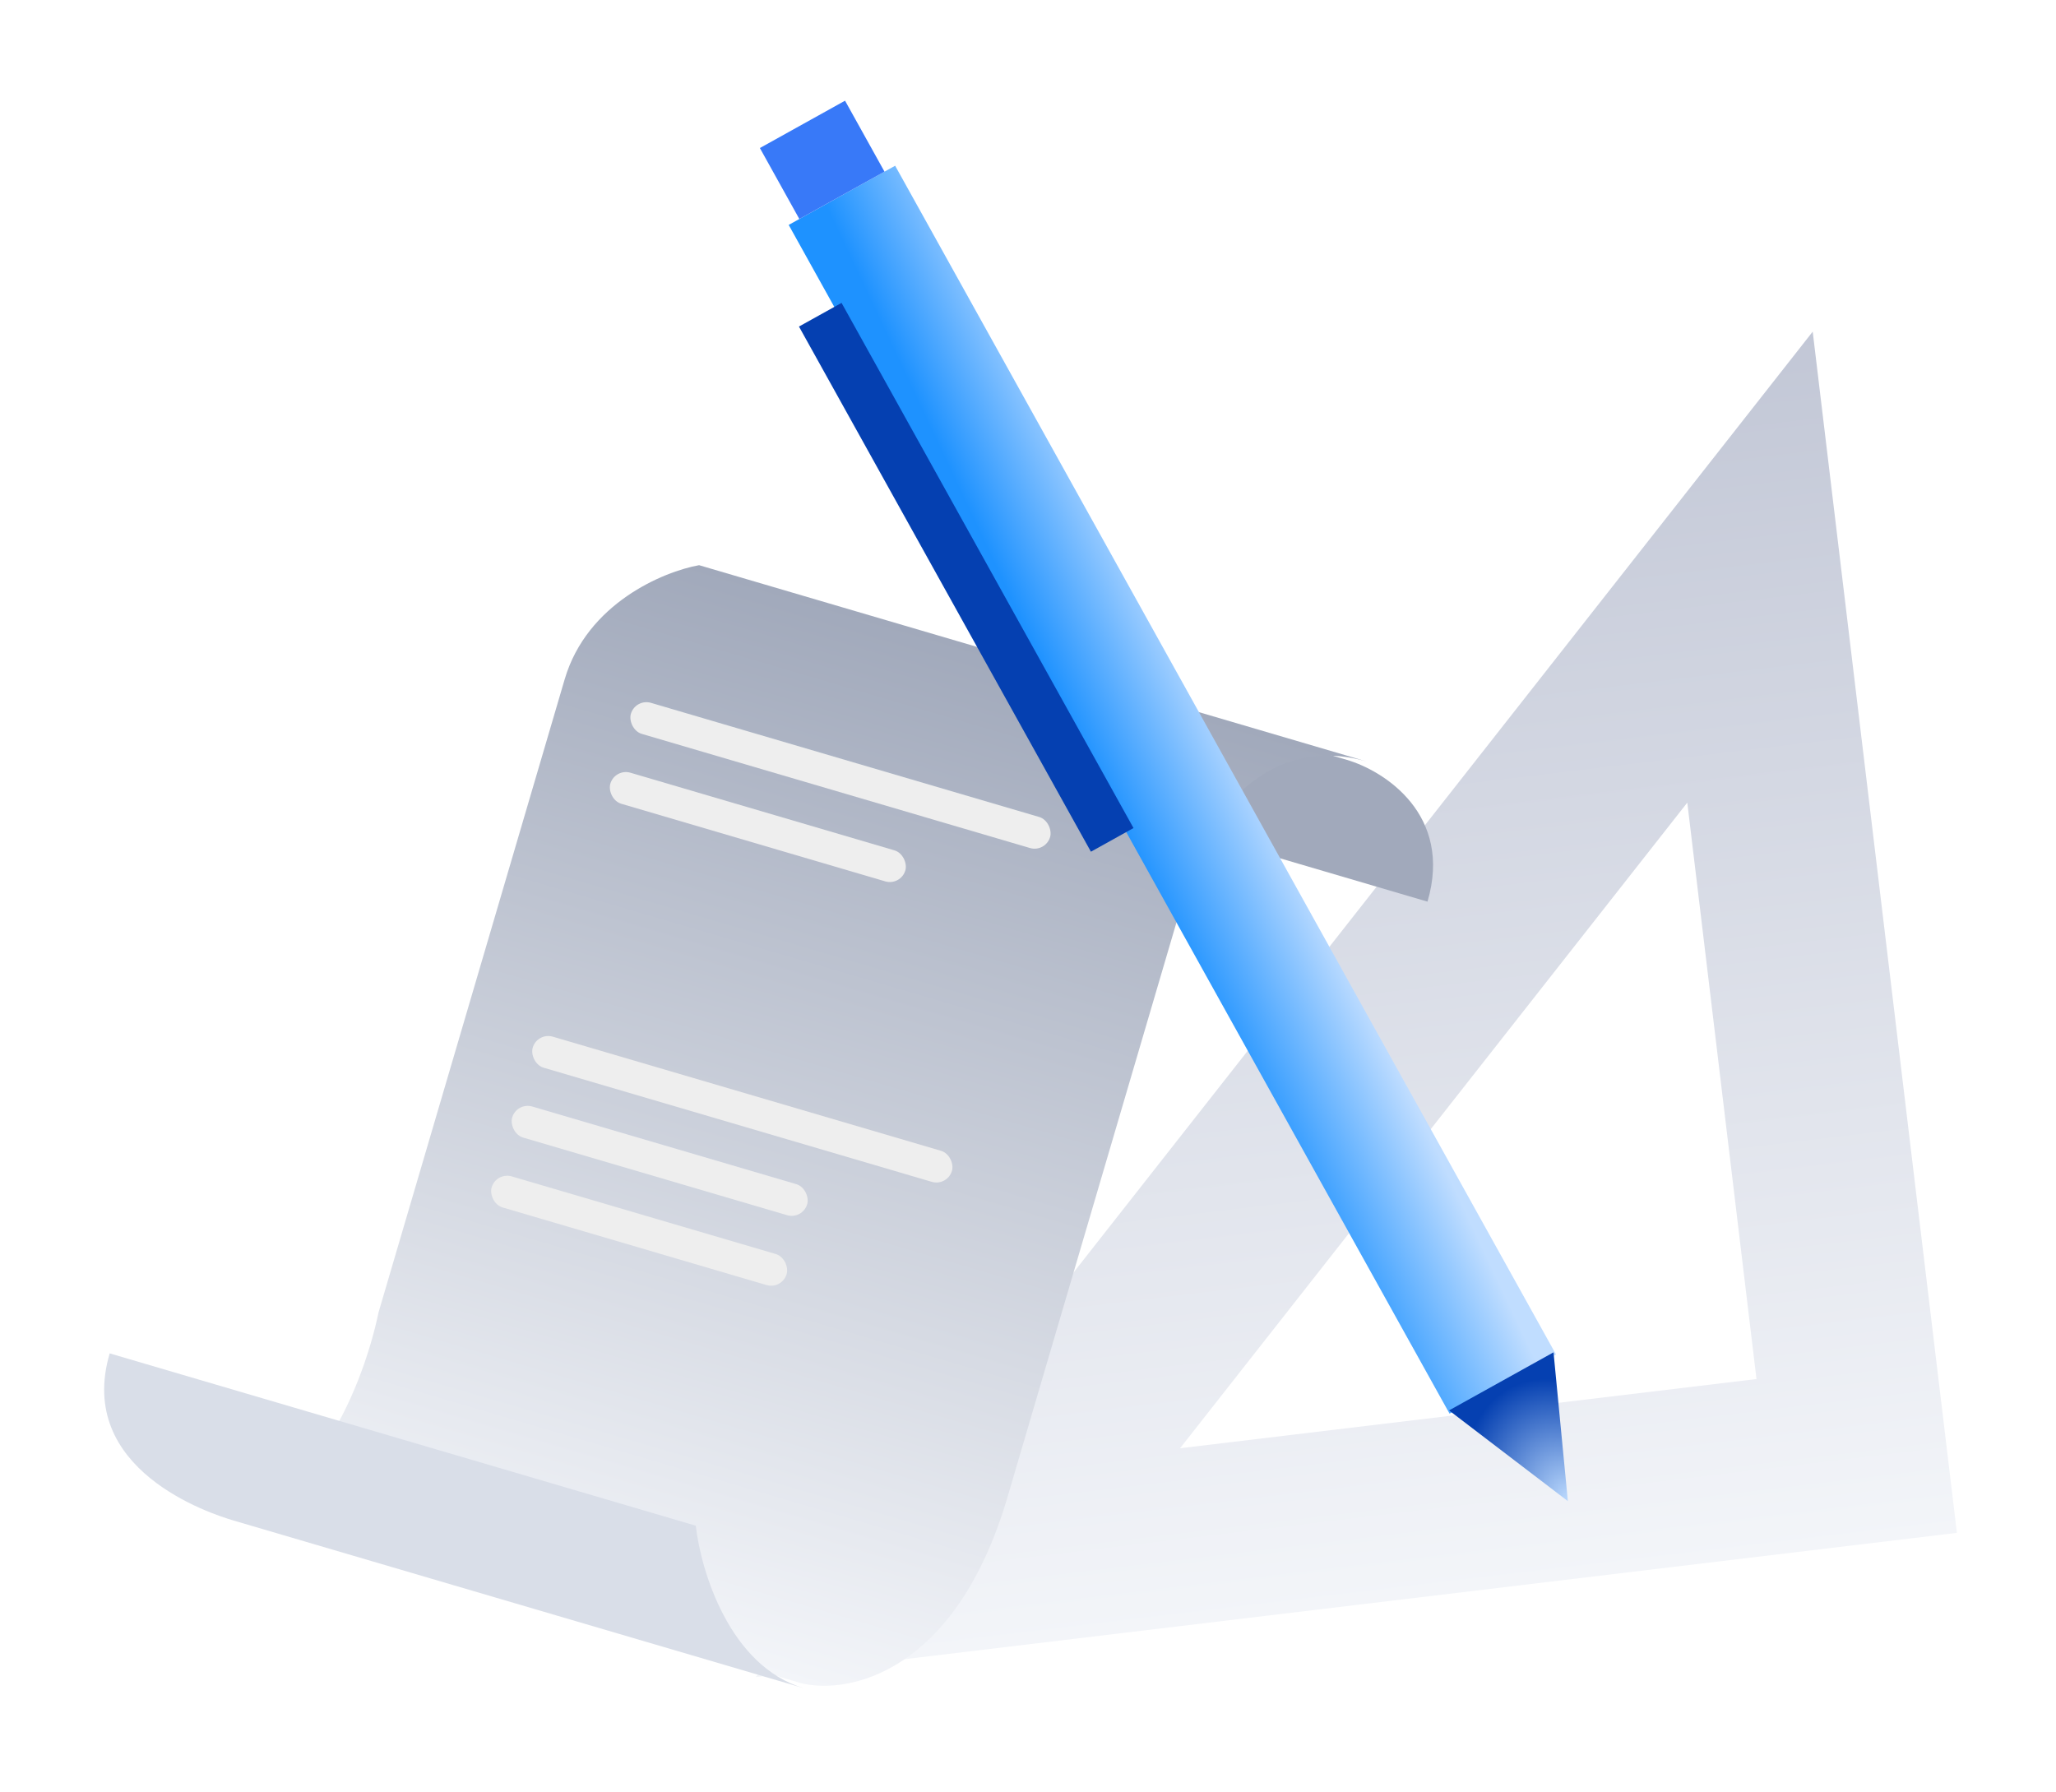 <svg width="249" height="217" viewBox="0 0 249 217" fill="none" xmlns="http://www.w3.org/2000/svg">
<g filter="url(#filter0_d_2_21615)">
<path fill-rule="evenodd" clip-rule="evenodd" d="M219.535 36.165L91.522 199.107L237 181.643L219.535 36.165ZM204.346 93.205L142.917 171.396L212.727 163.015L204.346 93.205Z" fill="url(#paint0_linear_2_21615)"/>
</g>
<g filter="url(#filter1_d_2_21615)">
<path d="M172.883 105.198C175.979 94.668 167.665 89.364 163.121 88.028L98.719 69.092C89.317 66.328 82.193 73.767 79.806 77.832L172.883 105.198Z" fill="#A1A9BB"/>
<path d="M97.067 199.862L23.71 178.294C36.752 182.129 43.906 164.304 45.853 154.913L68.388 78.269C71.095 69.061 80.368 65.219 84.665 64.449L165.61 88.248C153.468 84.678 146.514 95.038 144.554 100.664L122.019 177.307C115.746 198.644 102.77 201.234 97.067 199.862Z" fill="url(#paint1_linear_2_21615)"/>
<rect x="76.959" y="80.569" width="52.919" height="3.92" rx="1.96" transform="rotate(16.384 76.959 80.569)" fill="#EEEEEE"/>
<rect x="65.071" y="120.998" width="52.919" height="3.92" rx="1.96" transform="rotate(16.384 65.071 120.998)" fill="#EEEEEE"/>
<rect x="74.471" y="89.031" width="37.239" height="3.92" rx="1.96" transform="rotate(16.384 74.471 89.031)" fill="#EEEEEE"/>
<rect x="62.583" y="129.458" width="37.239" height="3.92" rx="1.96" transform="rotate(16.384 62.583 129.458)" fill="#EEEEEE"/>
<rect x="60.096" y="137.921" width="37.239" height="3.92" rx="1.96" transform="rotate(16.384 60.096 137.921)" fill="#EEEEEE"/>
<path d="M13.285 159.907C9.138 174.009 25.453 179.317 28.274 180.146L97.376 200.464C88.351 197.81 84.877 186.234 84.268 180.777L13.285 159.907Z" fill="#D9DEE8"/>
</g>
<g filter="url(#filter2_d_2_21615)">
<rect x="175.552" y="167.203" width="164.715" height="14.751" transform="rotate(-119.071 175.552 167.203)" fill="url(#paint2_linear_2_21615)"/>
<rect x="96.807" y="22.523" width="9.834" height="11.8" transform="rotate(-119.071 96.807 22.523)" fill="#3879F8"/>
<g filter="url(#filter3_d_2_21615)">
<rect x="132.12" y="95.15" width="72.769" height="5.9" transform="rotate(-119.071 132.12 95.15)" fill="#0540B1"/>
</g>
<path d="M189.882 177.801L175.492 166.814L188.146 159.78L189.882 177.801Z" fill="url(#paint3_radial_2_21615)"/>
</g>
<defs>
<filter id="filter0_d_2_21615" x="79.522" y="28.165" width="169.478" height="186.942" filterUnits="userSpaceOnUse" color-interpolation-filters="sRGB">
<feFlood flood-opacity="0" result="BackgroundImageFix"/>
<feColorMatrix in="SourceAlpha" type="matrix" values="0 0 0 0 0 0 0 0 0 0 0 0 0 0 0 0 0 0 127 0" result="hardAlpha"/>
<feOffset dy="4"/>
<feGaussianBlur stdDeviation="6"/>
<feComposite in2="hardAlpha" operator="out"/>
<feColorMatrix type="matrix" values="0 0 0 0 0.157 0 0 0 0 0.18 0 0 0 0 0.243 0 0 0 0.08 0"/>
<feBlend mode="normal" in2="BackgroundImageFix" result="effect1_dropShadow_2_21615"/>
<feBlend mode="normal" in="SourceGraphic" in2="effect1_dropShadow_2_21615" result="shape"/>
</filter>
<filter id="filter1_d_2_21615" x="0.614" y="56.449" width="184.944" height="160.015" filterUnits="userSpaceOnUse" color-interpolation-filters="sRGB">
<feFlood flood-opacity="0" result="BackgroundImageFix"/>
<feColorMatrix in="SourceAlpha" type="matrix" values="0 0 0 0 0 0 0 0 0 0 0 0 0 0 0 0 0 0 127 0" result="hardAlpha"/>
<feOffset dy="4"/>
<feGaussianBlur stdDeviation="6"/>
<feComposite in2="hardAlpha" operator="out"/>
<feColorMatrix type="matrix" values="0 0 0 0 0.157 0 0 0 0 0.18 0 0 0 0 0.243 0 0 0 0.08 0"/>
<feBlend mode="normal" in2="BackgroundImageFix" result="effect1_dropShadow_2_21615"/>
<feBlend mode="normal" in="SourceGraphic" in2="effect1_dropShadow_2_21615" result="shape"/>
</filter>
<filter id="filter2_d_2_21615" x="80.029" y="0.194" width="121.853" height="193.606" filterUnits="userSpaceOnUse" color-interpolation-filters="sRGB">
<feFlood flood-opacity="0" result="BackgroundImageFix"/>
<feColorMatrix in="SourceAlpha" type="matrix" values="0 0 0 0 0 0 0 0 0 0 0 0 0 0 0 0 0 0 127 0" result="hardAlpha"/>
<feOffset dy="4"/>
<feGaussianBlur stdDeviation="6"/>
<feComposite in2="hardAlpha" operator="out"/>
<feColorMatrix type="matrix" values="0 0 0 0 0.157 0 0 0 0 0.18 0 0 0 0 0.243 0 0 0 0.08 0"/>
<feBlend mode="normal" in2="BackgroundImageFix" result="effect1_dropShadow_2_21615"/>
<feBlend mode="normal" in="SourceGraphic" in2="effect1_dropShadow_2_21615" result="shape"/>
</filter>
<filter id="filter3_d_2_21615" x="90.762" y="26.682" width="52.515" height="78.469" filterUnits="userSpaceOnUse" color-interpolation-filters="sRGB">
<feFlood flood-opacity="0" result="BackgroundImageFix"/>
<feColorMatrix in="SourceAlpha" type="matrix" values="0 0 0 0 0 0 0 0 0 0 0 0 0 0 0 0 0 0 127 0" result="hardAlpha"/>
<feOffset dy="4"/>
<feGaussianBlur stdDeviation="3"/>
<feComposite in2="hardAlpha" operator="out"/>
<feColorMatrix type="matrix" values="0 0 0 0 0 0 0 0 0 0 0 0 0 0 0 0 0 0 0.04 0"/>
<feBlend mode="normal" in2="BackgroundImageFix" result="effect1_dropShadow_2_21615"/>
<feBlend mode="normal" in="SourceGraphic" in2="effect1_dropShadow_2_21615" result="shape"/>
</filter>
<linearGradient id="paint0_linear_2_21615" x1="146.797" y1="44.897" x2="164.261" y2="190.375" gradientUnits="userSpaceOnUse">
<stop stop-color="#C2C7D6"/>
<stop offset="1" stop-color="#F3F5F9"/>
</linearGradient>
<linearGradient id="paint1_linear_2_21615" x1="112.49" y1="72.63" x2="76.83" y2="193.913" gradientUnits="userSpaceOnUse">
<stop stop-color="#A1A9BB"/>
<stop offset="1" stop-color="#F3F5F9"/>
</linearGradient>
<linearGradient id="paint2_linear_2_21615" x1="265.039" y1="167.203" x2="263.81" y2="185.395" gradientUnits="userSpaceOnUse">
<stop stop-color="#1E92FF"/>
<stop offset="1" stop-color="#C0DDFF"/>
</linearGradient>
<radialGradient id="paint3_radial_2_21615" cx="0" cy="0" r="1" gradientUnits="userSpaceOnUse" gradientTransform="translate(190.186 177.86) rotate(-118.179) scale(15.618 11.8)">
<stop stop-color="#C0DDFF"/>
<stop offset="1" stop-color="#0540B1"/>
</radialGradient>
</defs>
</svg>
